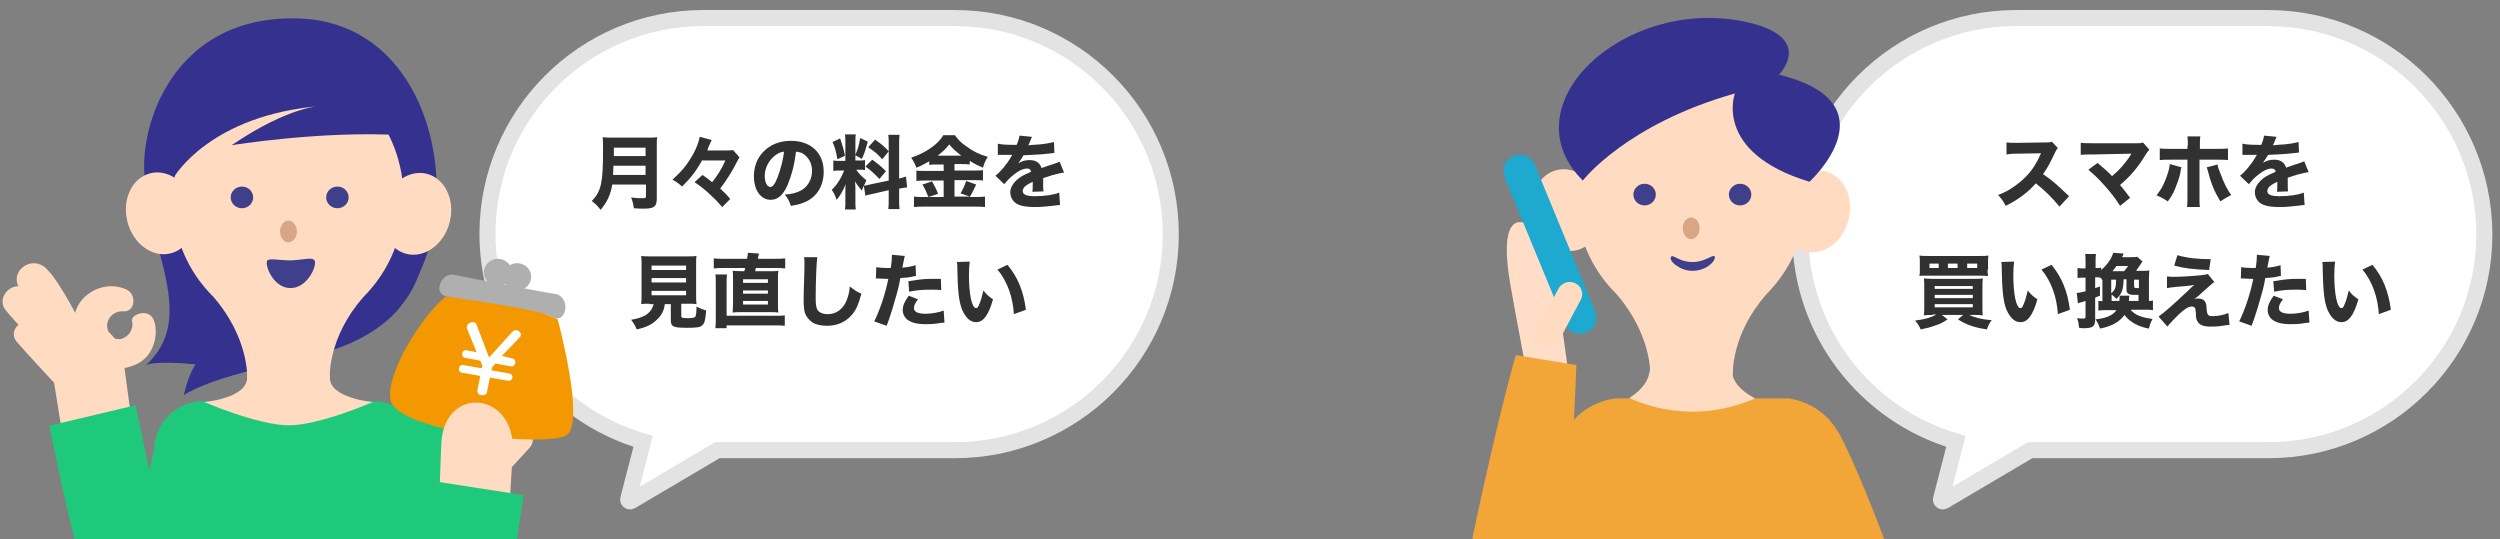 <?xml version="1.0" encoding="utf-8"?>
<!-- Generator: Adobe Illustrator 25.3.1, SVG Export Plug-In . SVG Version: 6.00 Build 0)  -->
<svg version="1.1" id="レイヤー_1" xmlns="http://www.w3.org/2000/svg" xmlns:xlink="http://www.w3.org/1999/xlink" x="0px"
	 y="0px" viewBox="0 0 623.1 134.4" style="enable-background:new 0 0 623.1 134.4;" xml:space="preserve">
<rect x="0" y="0" width="623.1" height="134.4" fill="#808080" stroke="none"/>
<style type="text/css">
	.st0{fill:#FFFFFF;}
	.st1{fill:none;stroke:#E3E3E3;stroke-width:4;stroke-miterlimit:10;}
	.st2{fill:#313131;}
	.st3{clip-path:url(#SVGID_2_);}
	.st4{fill:#FFDBC2;}
	.st5{fill:#1FC97C;}
	.st6{fill:#35318F;}
	.st7{fill:#3F3F8C;}
	.st8{fill:#D8A684;}
	.st9{fill:#F39800;}
	.st10{fill:#AFAFAF;}
	.st11{fill:none;}
	.st12{clip-path:url(#SVGID_4_);}
	.st13{fill:#F2A638;}
	.st14{fill:#FFDDC6;}
	.st15{fill:#1DA9D0;}
</style>
<g>
	<g>
		<g>
			<g>
				<g>
					<path class="st0" d="M238,4.5h-62.7c-29.7,0-53.8,24.1-53.8,53.8v0c0,24.5,16.4,45.2,38.8,51.7c-1.2,4.8-2.5,9.5-3.7,14.3
						c-0.1,0.2,0,0.5,0.2,0.6c0.1,0.1,0.3,0.1,0.5,0c7.2-4.2,14.3-8.5,21.5-12.7H238c29.7,0,53.8-24.1,53.8-53.8v0
						C291.8,28.6,267.7,4.5,238,4.5z"/>
				</g>
				<g>
					<path class="st1" d="M238,4.5h-62.7c-29.7,0-53.8,24.1-53.8,53.8v0c0,24.5,16.4,45.2,38.8,51.7c-1.2,4.8-2.5,9.5-3.7,14.3
						c-0.1,0.2,0,0.5,0.2,0.6c0.1,0.1,0.3,0.1,0.5,0c7.2-4.2,14.3-8.5,21.5-12.7H238c29.7,0,53.8-24.1,53.8-53.8v0
						C291.8,28.6,267.7,4.5,238,4.5z"/>
				</g>
			</g>
			<g>
				<path class="st2" d="M152.6,46c-0.4,2.5-1.3,4.4-2.9,6.3c-0.7-0.9-1.3-1.5-2.2-2.2c2.4-2.5,2.8-4.6,2.8-12.8
					c0-1.5,0-2.4-0.1-3.1c0.8,0.1,1.4,0.1,2.5,0.1h8.7c1.2,0,1.8,0,2.4-0.1c-0.1,0.5-0.1,1.1-0.1,2.4v12.8c0,1.2-0.2,1.8-0.8,2.2
					c-0.5,0.3-1.2,0.4-2.6,0.4c-0.6,0-1.3,0-2.3-0.1c-0.2-1.1-0.3-1.7-0.7-2.7c1.1,0.2,2.2,0.2,3,0.2c0.6,0,0.7-0.1,0.7-0.5V46
					H152.6z M160.9,43.6v-2.3h-8c0,0.7-0.1,1.4-0.1,2.3H160.9z M160.9,38.9v-2.1H153v2.1H160.9z"/>
				<path class="st2" d="M175.1,39.8c-1.6,2.8-2.7,4.3-5.1,6.7c-0.9-0.8-1.4-1.2-2.4-1.7c2.5-2.3,3.6-3.7,5-6.1
					c1.1-1.9,1.6-3.5,1.8-4.6l3,0.8c-0.2,0.3-0.3,0.6-0.7,1.5c-0.1,0.1-0.1,0.2-0.4,1.1h4.1c1.2,0,1.9,0,2.3-0.1l1.6,1.8
					c-0.1,0.2-0.4,0.7-0.6,1.1c-1.2,2.4-2.6,4.6-4.2,6.7c1.1,1,1.6,1.5,2.5,2.6l-2,2c-1.2-1.4-1.8-2-3-3.1c-1.3-1.2-2.1-1.9-3.9-3.1
					l2-1.8c1,0.7,1.5,1.1,2.4,1.8c1.4-1.8,2.2-3,3.3-5.4H175.1z"/>
				<path class="st2" d="M196.3,46.1c-1.1,2.5-2.4,3.7-4.2,3.7c-2.5,0-4.2-2.4-4.2-5.9c0-2.3,0.8-4.4,2.2-5.9c1.7-1.9,4.2-2.9,7-2.9
					c5,0,8.2,3,8.2,7.7c0,3.6-1.8,6.5-5,7.7c-1,0.4-1.8,0.6-3.2,0.8c-0.4-1.3-0.7-1.8-1.5-2.8c1.8-0.1,3-0.5,4-1
					c1.7-0.9,2.8-2.8,2.8-4.9c0-1.8-0.8-3.3-2.1-4.2c-0.6-0.4-1.1-0.5-1.9-0.6C198,41.1,197.3,43.7,196.3,46.1z M193.1,38.8
					c-1.5,1.2-2.5,3.1-2.5,5.1c0,1.5,0.6,2.7,1.4,2.7c0.6,0,1.2-0.8,1.8-2.4c0.7-1.8,1.4-4.3,1.6-6.4
					C194.5,37.9,193.9,38.2,193.1,38.8z"/>
				<path class="st2" d="M215.3,46.3c-0.2,0.5-0.3,0.6-0.5,1.2c-1-1.2-1.1-1.3-1.7-2.3c0.1,1.2,0.1,1.3,0.1,1.9v3.1
					c0,0.9,0,1.5,0.1,2h-2.7c0.1-0.6,0.1-1.2,0.1-2.1v-2.2c0-0.8,0-1.5,0.1-2c-0.9,2-1.4,2.9-2.3,3.9c-0.3-1-0.7-1.8-1.2-2.5
					c1.3-1.2,2.3-2.8,3.1-4.8h-0.9c-0.9,0-1.3,0-1.8,0.1V40c0.5,0.1,0.9,0.1,1.8,0.1h1.2v-4.7c0-0.9,0-1.3-0.1-1.9h2.7
					c-0.1,0.5-0.1,0.9-0.1,1.8v3.3c0.7-1.7,0.9-2.5,1.2-4.2l1.9,0.9c-0.6,2.1-0.9,3.1-1.5,4.3l-1.6-0.9v1.3h0.8c0.8,0,1.1,0,1.6-0.1
					v2.5c-0.5-0.1-0.9-0.1-1.6-0.1h-0.6c0.6,0.9,1.4,1.7,2.5,2.6C215.7,45.6,215.6,45.8,215.3,46.3c0.5-0.1,1.2-0.2,1.9-0.4l4.3-0.9
					v-9c0-1.2,0-1.8-0.1-2.4h2.8c-0.1,0.7-0.1,1.2-0.1,2.4v8.5c0.8-0.2,1.1-0.3,1.7-0.5l0.3,2.7c-0.5,0.1-1,0.1-2,0.3v2.7
					c0,1.2,0,1.7,0.1,2.4h-2.8c0.1-0.7,0.1-1.2,0.1-2.5v-2.2l-3.9,0.9c-0.9,0.2-1.5,0.3-1.9,0.5L215.3,46.3z M209.4,34.5
					c0.6,1.8,0.9,2.8,1.2,4.3l-1.9,0.9c-0.3-1.9-0.6-3-1.2-4.3L209.4,34.5z M217.4,39.8c1.5,1.1,2.4,1.8,3.4,2.9l-1.6,1.9
					c-1.4-1.4-2.1-2.1-3.5-3.1L217.4,39.8z M218.1,34.8c1.7,1.2,2.3,1.7,3.4,2.9l-1.6,2c-1.4-1.5-1.6-1.7-3.5-3L218.1,34.8z"/>
				<path class="st2" d="M233.6,41c-0.8,0-1.4,0-2,0.1v-0.9c-1.1,0.6-1.9,1.1-3.2,1.6c-0.5-1.3-0.7-1.6-1.3-2.5
					c3.6-1.2,6.7-3.3,8-5.6h2.9c0.8,1.1,1.5,1.9,2.9,2.8c1.6,1.2,3.2,2,5.3,2.6c-0.6,0.9-0.9,1.6-1.2,2.7c-1.4-0.6-2.2-1-3.3-1.7
					v0.9c-0.6-0.1-1.2-0.1-2-0.1h-1.8v1.6h4.8c1.1,0,1.8,0,2.3-0.1v2.6c-0.5-0.1-1.3-0.1-2.3-0.1h-4.8v4.1h3.8l-2.3-0.8
					c0.6-1,1-1.9,1.4-3.1l2.5,0.9c-0.9,1.9-1,2.1-1.6,3.1h1.4c1,0,1.7,0,2.4-0.1v2.6c-0.7-0.1-1.6-0.1-2.5-0.1h-12.6
					c-1,0-1.8,0-2.6,0.1V49c0.7,0.1,1.5,0.1,2.6,0.1h4.8V45h-4.5c-0.9,0-1.6,0-2.3,0.1v-2.6c0.5,0.1,1.2,0.1,2.3,0.1h4.5V41H233.6z
					 M232.3,45.2c0.6,1.1,1.1,2,1.5,3.1l-2.4,0.8c-0.6-1.4-0.9-2.2-1.5-3.1L232.3,45.2z M239.6,38.8c-1.3-1-2.1-1.7-3-2.8
					c-0.9,1.1-1.6,1.8-2.9,2.8H239.6z"/>
				<path class="st2" d="M248.7,35.8c0.7,0.2,2,0.3,3.7,0.3h0.4h0.4h0.2c0.5-1.2,0.6-1.7,0.7-2.3l3.1,0.3c-0.1,0.2-0.1,0.2-0.7,1.7
					c-0.1,0.2-0.1,0.2-0.2,0.4c0.3,0,0.4,0,1.2-0.1c2.4-0.1,4-0.4,5.2-0.7l0.1,2.7c-0.6,0.1-0.6,0.1-1.6,0.2
					c-1.5,0.2-4.1,0.3-6.1,0.4c-0.4,0.7-0.7,1.1-1.3,2c1-0.6,1.8-0.8,2.8-0.8c1.6,0,2.6,0.7,3,2c0.2-0.1,0.5-0.2,1.1-0.4
					c0.8-0.3,0.9-0.3,1.8-0.6c1.1-0.4,1.2-0.4,1.6-0.6l1.1,2.7c-0.6,0.1-1.2,0.2-2.3,0.5c-0.5,0.1-0.5,0.1-2.9,0.9l0,0.7v0.4V46v0.4
					c0,0.6,0,0.9,0.1,1.3l-2.8,0.1c0.1-0.4,0.1-1.3,0.1-2.3c0,0,0-0.1,0-0.2c-0.8,0.4-1.2,0.6-1.6,0.9c-0.6,0.4-0.9,0.9-0.9,1.4
					c0,0.9,0.9,1.3,3,1.3c2.4,0,4.6-0.3,6.1-0.9l0.2,3.1c-0.4,0-0.5,0-1,0.1c-1.7,0.2-3.5,0.4-5.1,0.4c-2.9,0-4.6-0.4-5.5-1.5
					c-0.5-0.6-0.8-1.3-0.8-2.2c0-1.2,0.8-2.5,2.3-3.6c0.7-0.5,1.5-0.9,2.9-1.5c-0.1-0.5-0.4-0.8-1-0.8c-1.1,0-2.4,0.7-3.9,2
					c-0.8,0.7-1.3,1.3-1.8,1.9l-2.2-2.1c1.1-0.8,2.9-2.9,3.9-4.7c0.2-0.3,0.2-0.4,0.3-0.5c-1.1,0-1.3,0-1.9,0c-0.4,0-0.7,0-0.8,0
					c-0.2,0-0.3,0-0.3,0h-0.3c-0.1,0-0.2,0-0.3,0L248.7,35.8z"/>
				<path class="st2" d="M161.9,75.7c-1,0-1.6,0-2.1,0.1c0.1-0.6,0.1-1.2,0.1-2.2v-7.4c0-1.1,0-1.9-0.1-2.4c0.6,0.1,1.2,0.1,2.1,0.1
					h9.6c0.9,0,1.5,0,2.1-0.1c-0.1,0.5-0.1,1.3-0.1,2.4v7.4c0,1,0,1.6,0.1,2.2c-0.6-0.1-1.2-0.1-2.1-0.1h-1.7v3
					c0,0.5,0.2,0.6,1.5,0.6c1.4,0,1.8-0.1,2-0.4c0.2-0.2,0.3-1.3,0.3-2.5c0.9,0.5,1.5,0.7,2.4,1c-0.2,2.5-0.4,3.2-1,3.7
					c-0.5,0.5-1.4,0.6-3.8,0.6c-3.5,0-4-0.3-4-1.9v-4h-1.5c-0.2,1.6-0.8,2.8-2,3.9c-1.2,1.2-2.7,1.9-5,2.4c-0.4-1-0.8-1.6-1.4-2.4
					c1.8-0.3,2.8-0.7,3.7-1.2c1-0.7,1.6-1.5,1.9-2.7H161.9z M162.4,67.3h8.6v-1.1h-8.6V67.3z M162.4,70.4h8.6v-1.1h-8.6V70.4z
					 M162.4,73.6h8.6v-1.1h-8.6V73.6z"/>
				<path class="st2" d="M186.2,64.5c0.1-0.6,0.2-1.1,0.2-1.5l2.8,0.2c-0.1,0.2-0.1,0.3-0.2,0.7c0,0.2-0.1,0.3-0.1,0.6h4.1
					c1.2,0,1.9,0,2.7-0.1v2.5c-0.7-0.1-1.3-0.1-2.7-0.1h-4.6c-0.1,0.4-0.1,0.5-0.2,0.8h3.4c1.3,0,1.8,0,2.4-0.1
					c-0.1,0.6-0.1,1.1-0.1,2.3v5.8c0,1.3,0,1.7,0.1,2.3c-0.6-0.1-1-0.1-2.4-0.1H185c-1.3,0-1.7,0-2.4,0.1c0-0.4,0.1-1.2,0.1-2.3
					v-5.8c0-1.3,0-1.8-0.1-2.3c0.6,0,1.1,0.1,2.4,0.1h0.5c0.1-0.4,0.2-0.5,0.2-0.8h-5.3c-1,0-1.8,0-2.5,0.1v-2.5
					c0.7,0.1,1.4,0.1,2.5,0.1H186.2z M193.4,78.7c1,0,1.6,0,2.2-0.1v2.6c-0.8-0.1-1.3-0.1-2.5-0.1h-12v0.7h-2.8
					c0.1-0.7,0.1-1.6,0.1-2.9v-8.2c0-1.1,0-1.8-0.1-2.3h2.9c-0.1,0.6-0.1,1.3-0.1,2.1v8.2H193.4z M185.2,70.5h6.2v-0.9h-6.2V70.5z
					 M185.2,73.2h6.2v-0.8h-6.2V73.2z M185.2,75.9h6.2V75h-6.2V75.9z"/>
				<path class="st2" d="M203.7,64.1c-0.2,1.2-0.4,6.5-0.4,10c0,1.9,0.1,2.6,0.5,3.2c0.4,0.6,1.3,1,2.5,1c2.1,0,3.8-1.2,4.7-3.4
					c0.4-1.1,0.7-2,0.8-3.5c1.3,1,1.7,1.3,2.9,1.8c-0.8,2.9-1.4,4.2-2.5,5.4c-1.5,1.7-3.6,2.6-6.1,2.6c-1.5,0-2.8-0.3-3.7-0.9
					c-0.8-0.6-1.5-1.4-1.8-2.4c-0.2-0.6-0.3-1.7-0.3-2.9c0-0.9,0-2.2,0.1-4.8c0.1-2.8,0.1-4,0.1-4.6c0-0.7,0-0.9-0.1-1.5L203.7,64.1
					z"/>
				<path class="st2" d="M218.4,66.6c0.7,0.1,1.7,0.2,2.9,0.2c0.1,0,0.2,0,0.7,0c0.2-1,0.3-2.4,0.3-3v-0.3l3.2,0.3
					c-0.1,0.5-0.1,0.5-0.4,1.9c-0.1,0.5-0.1,0.6-0.2,1c1.4-0.1,2.3-0.3,3.3-0.6l0.1,2.7c-0.4,0-0.4,0-1.1,0.2
					c-0.9,0.2-1.8,0.2-2.8,0.3c-0.3,1.7-0.6,3-1.2,5c-0.6,2.2-0.8,2.8-1.7,5.5c-0.2,0.6-0.4,1-0.5,1.4l-3.1-1.1
					c1.3-2.6,2.8-6.9,3.5-10.6h-0.6l-2.1-0.1c-0.1,0-0.2,0-0.4,0L218.4,66.6z M228.8,74.6c-0.8,1.1-1,1.5-1,2.2
					c0,0.9,0.9,1.4,2.9,1.4c1.4,0,3.3-0.3,4.5-0.8l0.2,3c-0.4,0-0.5,0.1-1,0.1c-1.7,0.3-2.7,0.3-3.8,0.3c-1.8,0-3.1-0.3-4.1-0.9
					c-0.9-0.5-1.5-1.5-1.5-2.6c0-1.1,0.4-2.1,1.5-3.6L228.8,74.6z M234.6,72.3c-1-0.1-1.5-0.1-2.6-0.1c-2.1,0-3.4,0.1-5.4,0.5
					l-0.2-2.6c3-0.5,4-0.6,6.3-0.6c0.5,0,0.6,0,1.8,0L234.6,72.3z"/>
				<path class="st2" d="M241.7,65.2c-0.1,0.8-0.2,1.9-0.2,3.3c0,4.8,0.7,8.3,1.8,8.3c0.3,0,0.5-0.3,0.7-0.8
					c0.5-1.1,0.8-2.3,1.1-3.6c0.8,1,1.2,1.4,2.4,2.2c-1.1,3.9-2.4,5.7-4.2,5.7c-1.5,0-2.6-1.1-3.5-3.1c-0.8-2-1.1-4.6-1.2-10.6
					c0-0.7,0-0.9-0.1-1.3L241.7,65.2z M251.1,66c2.6,3.1,4,6.6,4.6,11.2l-3,1.1c-0.1-1.9-0.5-4.1-1.2-6c-0.7-1.9-1.6-3.6-2.9-5.1
					L251.1,66z"/>
			</g>
			<g id="desgin_5_">
				<g>
					<defs>
						<rect id="SVGID_1_" width="150.9" height="134.4"/>
					</defs>
					<clipPath id="SVGID_2_">
						<use xlink:href="#SVGID_1_"  style="overflow:visible;"/>
					</clipPath>
					<g class="st3">
						<path class="st4" d="M131.5,106.7c-1.5-1.3-3.8-1.1-5.1,0.4l-11,12l5.5,4.6l11-12C133.3,110.2,133.1,108,131.5,106.7
							C131.6,106.7,131.5,106.7,131.5,106.7z"/>
						<path class="st5" d="M105.3,149.4v-37.1c0-6.8-5.5-12.3-12.3-12.3c0,0-0.1,0-0.1,0H50.8c-6.8-0.1-12.3,5.4-12.4,12.1
							c0,0,0,0.1,0,0.1l-8.8,37.1H105.3z"/>
						<path class="st5" d="M98,101c-5.3,1.1-7.2,5.6-6.1,10.7l11.9,37.7h19.5l-11.8-40.9C109.2,103.5,103.2,99.9,98,101z"/>
						<path class="st6" d="M36.7,47.4C33.2,36,40.8,3.6,74.3,4.6c36.3,1,42.8,52.1,25.1,71.2s-48.3,10-48.3,10L36.7,47.4z"/>
						<path class="st6" d="M99.8,76.4c6.8-8.1,6.8-17.6,4.8-22.1c-3.3-7.7-65.8-26.5-65.8-26.5c-10.3,25.6,14,48-2.4,63.2
							c0,0,1.7-1.2,12.3-0.2c-1.4,2.4-2.3,5-2.9,7.7c0,0,4.9-3.8,23.7-7.8c3.8-0.8,7-1.5,9.8-2.4c9.5-2.5,15.8-6.5,19.9-11.1
							C99.4,76.9,99.6,76.7,99.8,76.4z"/>
						<path class="st4" d="M100.6,49.5c0-17.8-12.9-32.3-28.7-32.3S43.1,31.7,43.1,49.5c-0.1,9.2,3.5,18,10.1,24.5
							c8.9,10.3,8.4,20.1,8.4,20.1L71.9,94l10.3,0.1c0,0-0.6-9.9,8.4-20.1C97.1,67.5,100.7,58.7,100.6,49.5z"/>
						<ellipse class="st7" cx="60.3" cy="49.2" rx="2.8" ry="2.7"/>
						<ellipse class="st7" cx="84.1" cy="49.2" rx="2.8" ry="2.7"/>
						<ellipse class="st8" cx="71.9" cy="57.7" rx="2.1" ry="2.7"/>
						
							<ellipse transform="matrix(0.968 -0.25 0.25 0.968 -12.027 11.673)" class="st4" cx="40" cy="53.2" rx="8.5" ry="10.3"/>
						
							<ellipse transform="matrix(0.25 -0.968 0.968 0.25 26.296 140.45)" class="st4" cx="103.8" cy="53.3" rx="10.3" ry="8.5"/>
						<path class="st6" d="M43.4,44.1c0,0,8.9-15.5,36.8-17.7c0,0-7.7-0.2-22.5,9.8c0,0,22.5-3.7,42.5-2.5
							c9.7,0.6-11.7-20.8-25.1-20.8S41.3,23.9,43.4,44.1z"/>
						<path class="st4" d="M82.2,94.1c0-4.6-8.4-2.8-10.3-2.3c-1.9-0.5-10.3-2.2-10.3,2.3c0,5.2-10.7,6.1-10.7,6.1S64.3,106,72,106
							s20.9-5.8,20.9-5.8S82.2,99.3,82.2,94.1z"/>
						<path class="st7" d="M72.4,71.8c-4,0-6.1-4.9-5.9-6.4c0-0.1,0-0.2,0-0.3c0.5-0.9,2.7-0.2,5.9-0.2c3.2-0.1,5.4-0.9,6,0
							c0,0.1,0.1,0.2,0.1,0.3C78.8,66.7,76.5,71.8,72.4,71.8z"/>
						<path class="st4" d="M35,121.2c0,0-3.6-27-4.2-31.1c-2.3-14.5-19.9-11-17.5,4.2s5.4,32.2,5.4,32.2"/>
						<path class="st4" d="M18.6,78.6c0.4-2.3,1.8-4.3,3.8-5.6c2.6-1.8,6-2.2,9-0.9c2.8,1.2,2.3,5.7-0.6,5.5c-2-0.2-3.8,1.2-4.1,3.2
							c0,0.2,0,0.4,0,0.6c0.2,1.6,1.1,3.4,3.4,3.1c2-0.5,3.3-2.5,2.8-4.5c-0.4-1.5,3.9-3.3,5.3-0.5c1.4,2.8,0.7,9.4-4.7,11.5
							s-8.8,0.6-12.3-2C17.8,86.4,18.3,80.7,18.6,78.6z"/>
						<path class="st4" d="M20.7,81.8c0,0-5.5-11.4-9.2-14.9s-9.1,0.8-6.8,4.6C7.1,75.3,15,86.1,15,86.1"/>
						<path class="st4" d="M17.7,85.1c0,0-6.6-10-10.5-12.9c-3.9-2.9-8.4,1.9-5.8,5.1c2.6,3.2,11.4,12.5,11.4,12.5"/>
						<path class="st4" d="M17.4,91.4c0,0-5.4-8.2-8.6-10.5s-6.9,1.5-4.7,4.2c2.2,2.6,9.3,10.2,9.3,10.2"/>
						<path class="st5" d="M33.8,101l-21.5,5.1c0,0,5.8,29.6,10,41.2c4.2,11.6,21.3,5.9,19.9-3.6C40.9,134.2,33.8,101,33.8,101z"/>
						<path class="st9" d="M111.1,73.9c9.6-0.5,19.2,1.5,27.9,5.7c0,0,6.9,25.5,2.3,28.8s-41.8-0.7-43.9-8.5
							C95.8,93.9,104.7,79.1,111.1,73.9z"/>
						<path class="st10" d="M113.2,68.5c-3.2-0.7-5.3,4.6-2.1,5.3s23,3.1,26.8,5.3c2.7,1.6,4.6-3.8,1.2-5.7
							C139.1,73.5,116.4,69.2,113.2,68.5z"/>
						<ellipse class="st10" cx="124.1" cy="67.9" rx="3.5" ry="3.4"/>
						<ellipse class="st10" cx="128.9" cy="69" rx="3.5" ry="3.4"/>
						<path class="st0" d="M129.5,82.7c-0.2-0.2-0.4-0.3-0.7-0.4c-0.4-0.1-0.8,0.1-1.1,0.4l-5.8,6.4l-3.1-8.1
							c-0.1-0.4-0.4-0.7-0.8-0.7c-0.2,0-0.5,0-0.7,0.1c-0.4,0.1-0.8,0.4-0.9,0.9c-0.1,0.2-0.1,0.4,0,0.6l2.4,5.9l-2.5-0.5
							c-0.5-0.1-1,0.2-1.1,0.8c-0.1,0.5,0.2,1,0.8,1.1c0,0,0,0,0,0l0,0l3.7,0.7l0.5,1.2l-0.1,0.7l-4.5-0.8c-0.3-0.1-0.5,0-0.8,0.1
							c-0.2,0.2-0.4,0.4-0.4,0.7c-0.1,0.5,0.1,0.9,0.6,1.1c0,0,0,0,0,0h0.2l4.5,0.8l-0.7,3.5c-0.1,0.3,0,0.6,0.2,0.9
							c0.2,0.2,0.5,0.4,0.8,0.4h0.2c0.2,0,0.5,0,0.7-0.1c0.3-0.2,0.5-0.4,0.5-0.8l0.7-3.5l4.5,0.8c0.5,0.1,1-0.2,1.1-0.7l0,0
							c0.1-0.4-0.1-0.9-0.6-1.1H127l-4.5-0.8l0.1-0.7l0.9-1l3.8,0.7c0.5,0.1,1-0.2,1.1-0.7c0,0,0-0.1,0-0.1c0.1-0.3,0-0.5-0.1-0.8
							c-0.2-0.2-0.4-0.3-0.7-0.4l-2.5-0.6l4.4-4.6c0.2-0.2,0.3-0.3,0.3-0.6l0,0C129.9,83.4,129.8,83,129.5,82.7z"/>
						<path class="st4" d="M108.9,141.7c0,0,0.9-27.2,1.1-31.3c0.8-14.6,18.7-12.9,17.8,2.4s-2.1,32.6-2.1,32.6"/>
						<path class="st5" d="M108.5,120l22,3.4c0,0-2.8,20.3-5.9,33.8c-3.1,13.5-20.6,9-20.2-1.9C104.7,144.5,108.5,120,108.5,120z"/>
					</g>
				</g>
			</g>
		</g>
		<rect class="st11" width="293.8" height="134.4"/>
	</g>
	<g>
		<g>
			<g>
				<g>
					<path class="st0" d="M565.2,4.5h-62.7c-29.7,0-53.8,24.1-53.8,53.8v0c0,24.5,16.4,45.2,38.8,51.7c-1.2,4.8-2.5,9.5-3.7,14.3
						c-0.1,0.2,0,0.5,0.2,0.6c0.1,0.1,0.3,0.1,0.5,0c7.2-4.2,14.3-8.5,21.5-12.7h59.4c29.7,0,53.8-24.1,53.8-53.8v0
						C619.1,28.6,595,4.5,565.2,4.5z"/>
				</g>
				<g>
					<path class="st1" d="M565.2,4.5h-62.7c-29.7,0-53.8,24.1-53.8,53.8v0c0,24.5,16.4,45.2,38.8,51.7c-1.2,4.8-2.5,9.5-3.7,14.3
						c-0.1,0.2,0,0.5,0.2,0.6c0.1,0.1,0.3,0.1,0.5,0c7.2-4.2,14.3-8.5,21.5-12.7h59.4c29.7,0,53.8-24.1,53.8-53.8v0
						C619.1,28.6,595,4.5,565.2,4.5z"/>
				</g>
			</g>
			<g>
				<path class="st2" d="M513.3,51.5c-1.7-2.1-3.7-4.1-5.9-5.8c-1.8,2.1-4.4,4.1-7.5,5.6c-0.7-1.3-0.9-1.6-1.9-2.7
					c1.8-0.7,2.9-1.3,4.4-2.4c2.2-1.6,4-3.5,5.2-5.8c0.3-0.4,0.6-1.2,1.1-2.2l-5.8,0.1c-1.7,0-2,0.1-2.8,0.2l0-3
					c0.6,0.1,1.2,0.1,2.4,0.1h0.4l6.8-0.1c1.1,0,1.2,0,1.7-0.2l1.5,1.6c-0.3,0.3-0.4,0.5-0.7,1.1c-1,2.2-1.9,3.9-3,5.4
					c2.6,1.8,3.1,2.3,6.5,5.5L513.3,51.5z"/>
				<path class="st2" d="M521.6,38.5c-1.6,0-2.2,0-3,0.1v-3c0.8,0.1,1.5,0.1,3.1,0.1h10.9c0.7,0,1.1,0,1.5-0.2l1.6,1.8
					c-0.3,0.3-0.4,0.5-0.9,1.2c-1.9,3.2-3.9,5.5-6.4,7.6c0.9,1.1,1.4,1.7,2.5,3.2l-2.5,2c-1.2-1.9-2.2-3.2-3.9-5.1
					c-1.6-1.8-2.6-2.7-4-3.9l2.3-1.7c1.5,1.3,2.7,2.3,3.6,3.3c1.3-1.1,2.4-2.2,3.3-3.4c0.6-0.7,1-1.3,1.4-2c0.1-0.2,0.1-0.2,0.1-0.2
					L521.6,38.5z"/>
				<path class="st2" d="M543.7,41.7c-0.1,0.2-0.1,0.3-0.3,1.5c-0.2,1.1-0.8,2.6-1.3,3.9c-0.5,1.2-0.9,1.9-1.8,3.1
					c-1.2-0.8-1.6-1-2.8-1.5c1.4-1.8,2.1-3.3,2.8-5.5c0.3-0.9,0.4-1.5,0.5-2.3L543.7,41.7z M545.3,36.3c0-1,0-1.6-0.1-2.3h3.2
					c-0.1,0.7-0.1,1.4-0.1,2.3v0.8h4.1c1.6,0,2,0,2.9-0.1v2.9c-0.8-0.1-1.2-0.1-2.9-0.1h-4.2v9.1c0,1.1,0,2.1,0.1,2.7h-3.2
					c0.1-0.8,0.1-1.5,0.1-2.7v-9.1h-4c-1.6,0-2,0-2.9,0.1V37c0.9,0.1,1.3,0.1,2.9,0.1h4V36.3z M552.7,41c0.1,0.7,0.3,1.2,0.7,2.2
					c0.9,2.4,1.6,3.9,2.7,5.4c-1.4,0.8-1.7,0.9-2.7,1.6c-1.6-2.7-2.3-4.4-3.2-7.9c-0.1-0.2-0.1-0.4-0.2-0.6L552.7,41z"/>
				<path class="st2" d="M558.9,35.8c0.7,0.2,2,0.3,3.7,0.3h0.4h0.4h0.2c0.5-1.2,0.6-1.7,0.7-2.3l3.1,0.3c-0.1,0.2-0.1,0.2-0.7,1.7
					c-0.1,0.2-0.1,0.2-0.2,0.4c0.3,0,0.4,0,1.2-0.1c2.4-0.1,4-0.4,5.2-0.7L573,38c-0.6,0.1-0.6,0.1-1.6,0.2
					c-1.5,0.2-4.1,0.3-6.1,0.4c-0.4,0.7-0.7,1.1-1.3,2c1-0.6,1.8-0.8,2.8-0.8c1.6,0,2.6,0.7,3,2c0.2-0.1,0.5-0.2,1.1-0.4
					c0.8-0.3,0.9-0.3,1.8-0.6c1.1-0.4,1.2-0.4,1.6-0.6l1.1,2.7c-0.6,0.1-1.2,0.2-2.3,0.5c-0.5,0.1-0.5,0.1-2.9,0.9l0,0.7v0.4V46v0.4
					c0,0.6,0,0.9,0.1,1.3l-2.8,0.1c0.1-0.4,0.1-1.3,0.1-2.3c0,0,0-0.1,0-0.2c-0.8,0.4-1.2,0.6-1.6,0.9c-0.6,0.4-0.9,0.9-0.9,1.4
					c0,0.9,0.9,1.3,3,1.3c2.4,0,4.6-0.3,6.1-0.9l0.2,3.1c-0.4,0-0.5,0-1,0.1c-1.7,0.2-3.5,0.4-5.1,0.4c-2.9,0-4.6-0.4-5.5-1.5
					c-0.5-0.6-0.8-1.3-0.8-2.2c0-1.2,0.8-2.5,2.3-3.6c0.7-0.5,1.5-0.9,2.9-1.5c-0.1-0.5-0.4-0.8-1-0.8c-1.1,0-2.4,0.7-3.9,2
					c-0.8,0.7-1.3,1.3-1.8,1.9l-2.2-2.1c1.1-0.8,2.9-2.9,3.9-4.7c0.2-0.3,0.2-0.4,0.3-0.5c-1.1,0-1.3,0-1.9,0c-0.4,0-0.7,0-0.8,0
					c-0.2,0-0.3,0-0.3,0h-0.3c-0.1,0-0.2,0-0.3,0L558.9,35.8z"/>
				<path class="st2" d="M481.7,78.5c-0.9,0-1.5,0-2.2,0.1c0.1-0.6,0.1-1.3,0.1-2.4v-4.5c0-1,0-1.7-0.1-2.3c0.7,0,1,0.1,2,0.1H492
					c1.1,0,1.6,0,2.2-0.1c-0.1,0.6-0.1,1.2-0.1,2.3v4.6c0,1.1,0,1.8,0.1,2.3c-0.6-0.1-1.2-0.1-2.1-0.1h-1.3c1.5,0.7,3.1,1.1,5.6,1.3
					c-0.5,0.7-0.8,1.2-1.2,2.3c-1.9-0.3-2.8-0.5-4.2-1c-1.3-0.5-1.9-0.8-3-1.5l1.3-1.1H484l1.4,1.1c-1,0.7-1.7,1.1-3,1.5
					c-1.3,0.5-2.2,0.7-3.7,1c-0.3-0.8-0.7-1.4-1.4-2.2c2.5-0.3,4.1-0.8,5.3-1.5H481.7z M495.4,67.1c0,0.8,0,1.2,0.1,1.7
					c-0.4,0-1-0.1-2-0.1h-13.1c-1,0-1.6,0-2,0.1c0.1-0.5,0.1-0.9,0.1-1.7v-1.6c0-0.8,0-1.2-0.1-1.8c0.6,0.1,1.1,0.1,2.3,0.1h12.6
					c1.1,0,1.7,0,2.3-0.1c-0.1,0.6-0.1,0.9-0.1,1.8V67.1z M483.2,65.7h-2.3v1.1h2.3V65.7z M482.2,72h9.5v-0.7h-9.5V72z M482.2,74.3
					h9.5v-0.8h-9.5V74.3z M482.2,76.6h9.5v-0.8h-9.5V76.6z M487.9,65.7h-2.4v1.1h2.4V65.7z M492.8,66.8v-1.1h-2.5v1.1H492.8z"/>
				<path class="st2" d="M502,65.2c-0.1,0.8-0.2,1.9-0.2,3.3c0,4.8,0.7,8.3,1.8,8.3c0.3,0,0.5-0.3,0.7-0.8c0.5-1.1,0.8-2.3,1.1-3.6
					c0.8,1,1.2,1.4,2.4,2.2c-1.1,3.9-2.4,5.7-4.2,5.7c-1.5,0-2.6-1.1-3.5-3.1c-0.8-2-1.1-4.6-1.2-10.6c0-0.7,0-0.9-0.1-1.3L502,65.2
					z M511.3,66c2.6,3.1,4,6.6,4.6,11.2l-3,1.1c-0.1-1.9-0.5-4.1-1.2-6c-0.7-1.9-1.6-3.6-2.9-5.1L511.3,66z"/>
				<path class="st2" d="M531.1,77.3c1.2,1.3,2.6,1.8,5.4,2.2c-0.5,0.9-0.7,1.5-0.9,2.4c-1.6-0.3-2.6-0.7-3.7-1.3
					c-1-0.6-1.7-1.2-2.4-2.1c-1.2,1.7-3.1,2.8-6.1,3.4c-0.3-0.9-0.5-1.4-1.1-2.3c2.7-0.3,4.3-1,5.2-2.3h-2.6c-0.9,0-1.3,0-1.9,0.1
					V75c0.3,0,0.5,0,1,0.1v-5.3c-0.2-0.3-0.2-0.3-0.5-0.6c-0.2,0-0.6-0.1-0.9-0.1h-0.4v2.7c0.4-0.1,0.6-0.2,1.2-0.4v2.3
					c-0.6,0.2-0.8,0.3-1.2,0.5v5.4c0,1.8-0.6,2.2-2.9,2.2c-0.3,0-0.6,0-1.1-0.1c-0.1-1-0.2-1.5-0.5-2.4c0.7,0.1,1.1,0.1,1.6,0.1
					c0.4,0,0.5-0.1,0.5-0.6V75c-0.5,0.1-0.5,0.2-0.9,0.3c-0.5,0.1-0.5,0.1-1,0.3l-0.3-2.6c0.5,0,1-0.1,2.2-0.4v-3.4h-0.6
					c-0.4,0-0.8,0-1.4,0.1v-2.5c0.5,0.1,0.9,0.1,1.4,0.1h0.6v-1.5c0-1,0-1.5-0.1-2.1h2.7c-0.1,0.6-0.1,1-0.1,2v1.5h0.4
					c0.4,0,0.6,0,1-0.1v0.6c1.6-1.4,2.6-2.9,3-4.3l2.6,0.2c-0.1,0.1-0.1,0.2-0.1,0.3c-0.2,0.4-0.2,0.4-0.3,0.6h2.4
					c0.7,0,1,0,1.4-0.1l1.3,1.2c-0.2,0.2-0.3,0.4-0.5,0.7c-0.3,0.4-0.7,1-1.1,1.6h1.5c0.9,0,1.3,0,1.8-0.1c0,0.5-0.1,1.1-0.1,2v5.6
					c0.5,0,0.7,0,1-0.1v2.4c-0.5-0.1-1.1-0.1-2-0.1H531.1z M528.2,75.1c0.1-0.6,0.1-0.7,0.1-1.4l2.4,0c0,0.6-0.1,0.8-0.1,1.3h2.4
					v-1.5c-0.6,0-0.9,0-1,0c-1.5,0-2-0.4-2-1.3v-2.6h-0.7c-0.1,2.7-0.4,3.5-1.8,4.9c-0.5-0.5-0.8-0.8-1.2-1.1v1.6H528.2z
					 M526.2,69.7v3.4c1-0.9,1.2-1.4,1.2-3.4H526.2z M529.4,67.6c0.3-0.4,0.7-0.8,1-1.3h-2.9c-0.4,0.5-0.6,0.9-1,1.3H529.4z
					 M533.1,69.7h-1.2v1.6c0,0.4,0.1,0.5,0.7,0.5c0.1,0,0.2,0,0.3,0h0.2V69.7z"/>
				<path class="st2" d="M540.1,68.9c0.6,0,0.8,0.1,1.2,0.1c2,0,4.1-0.1,7.3-0.4c0.9-0.1,1.3-0.2,1.7-0.3l1.6,2
					c-0.4,0.2-0.5,0.4-1.7,1.4c-1.2,1.1-1.3,1.1-2.2,2c-0.1,0.1-0.3,0.2-0.5,0.4c-0.3,0.2-0.4,0.3-0.6,0.5c0.4-0.2,0.7-0.2,1-0.2
					c0.8,0,1.5,0.3,1.8,1c0.2,0.4,0.2,0.5,0.3,1.8c0.1,1.3,0.4,1.6,1.5,1.6c1.3,0,2.8-0.3,3.9-0.8l0.3,3c-0.3,0-0.7,0-1.8,0.2
					c-1.2,0.2-2,0.2-3,0.2c-1.7,0-2.7-0.4-3.2-1.3c-0.3-0.5-0.4-0.8-0.4-2.1c-0.1-0.7-0.1-1-0.2-1.2c-0.1-0.2-0.4-0.4-0.8-0.4
					c-0.9,0-1.8,0.6-3.4,2.1c-1,1-2,2-2.7,2.9l-2.2-2.5c1.3-0.9,3.7-3,7.4-6.5c0.7-0.7,0.9-0.9,1.5-1.4c-0.9,0.2-1.9,0.3-4.5,0.5
					c-1,0.1-1.7,0.2-2.3,0.3L540.1,68.9z M542.7,63.6c2.4,0.7,5,1,8.3,1l-0.4,2.7c-4.3-0.2-6-0.4-8.7-1.1L542.7,63.6z"/>
				<path class="st2" d="M558.6,66.6c0.7,0.1,1.7,0.2,2.9,0.2c0.1,0,0.2,0,0.7,0c0.2-1,0.3-2.4,0.3-3v-0.3l3.2,0.3
					c-0.1,0.5-0.1,0.5-0.4,1.9c-0.1,0.5-0.1,0.6-0.2,1c1.4-0.1,2.3-0.3,3.3-0.6l0.1,2.7c-0.4,0-0.4,0-1.1,0.2
					c-0.9,0.2-1.8,0.2-2.8,0.3c-0.3,1.7-0.6,3-1.2,5c-0.6,2.2-0.8,2.8-1.7,5.5c-0.2,0.6-0.4,1-0.5,1.4l-3.1-1.1
					c1.3-2.6,2.8-6.9,3.5-10.6h-0.6l-2.1-0.1c-0.1,0-0.2,0-0.4,0L558.6,66.6z M569,74.6c-0.8,1.1-1,1.5-1,2.2c0,0.9,0.9,1.4,2.9,1.4
					c1.4,0,3.3-0.3,4.5-0.8l0.2,3c-0.4,0-0.5,0.1-1,0.1c-1.7,0.3-2.7,0.3-3.8,0.3c-1.8,0-3.1-0.3-4.1-0.9c-0.9-0.5-1.5-1.5-1.5-2.6
					c0-1.1,0.4-2.1,1.5-3.6L569,74.6z M574.8,72.3c-1-0.1-1.5-0.1-2.6-0.1c-2.1,0-3.4,0.1-5.4,0.5l-0.2-2.6c3-0.5,4-0.6,6.3-0.6
					c0.5,0,0.6,0,1.8,0L574.8,72.3z"/>
				<path class="st2" d="M582,65.2c-0.1,0.8-0.2,1.9-0.2,3.3c0,4.8,0.7,8.3,1.8,8.3c0.3,0,0.5-0.3,0.7-0.8c0.5-1.1,0.8-2.3,1.1-3.6
					c0.8,1,1.2,1.4,2.4,2.2c-1.1,3.9-2.4,5.7-4.2,5.7c-1.5,0-2.6-1.1-3.5-3.1c-0.8-2-1.1-4.6-1.2-10.6c0-0.7,0-0.9-0.1-1.3L582,65.2
					z M591.3,66c2.6,3.1,4,6.6,4.6,11.2l-3,1.1c-0.1-1.9-0.5-4.1-1.2-6c-0.7-1.9-1.6-3.6-2.9-5.1L591.3,66z"/>
			</g>
			<g>
				<defs>
					<rect id="SVGID_3_" x="357.4" width="126.4" height="134.4"/>
				</defs>
				<clipPath id="SVGID_4_">
					<use xlink:href="#SVGID_3_"  style="overflow:visible;"/>
				</clipPath>
				<g class="st12">
					<path class="st13" d="M459,109.2c-1-1.9-2.6-4.7-5.7-6.9c-2.8-2-5.7-2.7-7.4-3h-42.3c-5.5,0-13,4.5-13.6,10.2l-9.5,33.5h92.3
						C467.1,127.1,462,115.1,459,109.2z"/>
					<path class="st4" d="M450.3,48.8c0-17.8-12.9-32.3-28.7-32.3S392.8,31,392.8,48.8c-0.1,9.2,3.5,18,10.1,24.5
						c8.9,10.3,8.4,20.1,8.4,20.1l10.3-0.1l10.3,0.1c0,0-0.6-9.9,8.4-20.1C446.7,66.8,450.4,58,450.3,48.8z"/>
					<ellipse class="st7" cx="409.9" cy="48.5" rx="2.8" ry="2.7"/>
					<ellipse class="st7" cx="433.7" cy="48.5" rx="2.8" ry="2.7"/>
					<ellipse class="st8" cx="421.5" cy="56.9" rx="2.1" ry="2.7"/>
					
						<ellipse transform="matrix(0.968 -0.25 0.25 0.968 -0.742 99.204)" class="st4" cx="390.6" cy="52.5" rx="8.5" ry="10.3"/>
					
						<ellipse transform="matrix(0.25 -0.968 0.968 0.25 288.562 477.501)" class="st4" cx="452.4" cy="52.5" rx="10.3" ry="8.5"/>
					<path class="st4" d="M431.8,93.4c-0.1-0.6-0.1-1-0.4-1.5c-1.7-2.7-8.3-1.3-10-0.9c-1.7-0.4-8.3-1.8-10,0.9
						c-0.3,0.4-0.2,0.8-0.4,1.4c-0.4,1.6-1.5,3.7-4.9,5.9c3,1.4,8.4,3.3,15.3,3.4c7.3,0.1,13-2,16-3.3
						C433.5,97.2,432.2,95.1,431.8,93.4z"/>
					<g>
						<g>
							<g>
								<path class="st14" d="M383.4,57.5c-7.5-5.9-9.1,1-7,13.2c0.9,5.4,4.6,24.8,4.6,24.8l10.2,0
									C391.2,95.5,387.1,60.3,383.4,57.5z"/>
								<path class="st13" d="M392.9,91l-15.1-2.5c0,0-4.2,14.3-10.7,45c-2.8,13.4,21.9,13.4,22.8,5.1
									C391.7,123.3,392.9,91,392.9,91z"/>
							</g>
							<g>
								<g>
									<g>
										<path class="st15" d="M377.3,38.9L377.3,38.9c-2.1,0.8-3.1,3.2-2.3,5.3l15,36.4c0.8,2.1,3.2,3.1,5.3,2.3l0,0
											c2.1-0.8,3.1-3.2,2.3-5.3l-15-36.4C381.8,39.1,379.4,38,377.3,38.9z"/>
									</g>
								</g>
							</g>
						</g>
						<path class="st4" d="M392.6,70.6c-1.5-0.8-3.4-0.1-4.2,1.4l-6.7,12.6l5.6,2.7l6.7-12.6C394.8,73.2,394.2,71.3,392.6,70.6z"/>
					</g>
					<path class="st6" d="M394.5,45c0,0,10.7-14,37.9-21.7c0,0-5.5,14.7,18.6,22c0,0,21.3-19.5-7.6-26.7c0,0,9.5-9.6-9-13.3
						C404.4-0.6,375.8,26.3,394.5,45z"/>
					<path class="st7" d="M421.6,67.5c3.4,0.1,5.9-2.2,5.8-3.4c0-1.2-2.4,1.4-5.9,1.2c-3.1-0.1-4.5-2-5-1.3
						C415.8,64.9,418.5,67.4,421.6,67.5z"/>
				</g>
			</g>
		</g>
		<rect x="345" class="st11" width="278.1" height="134.4"/>
	</g>
</g>
</svg>
